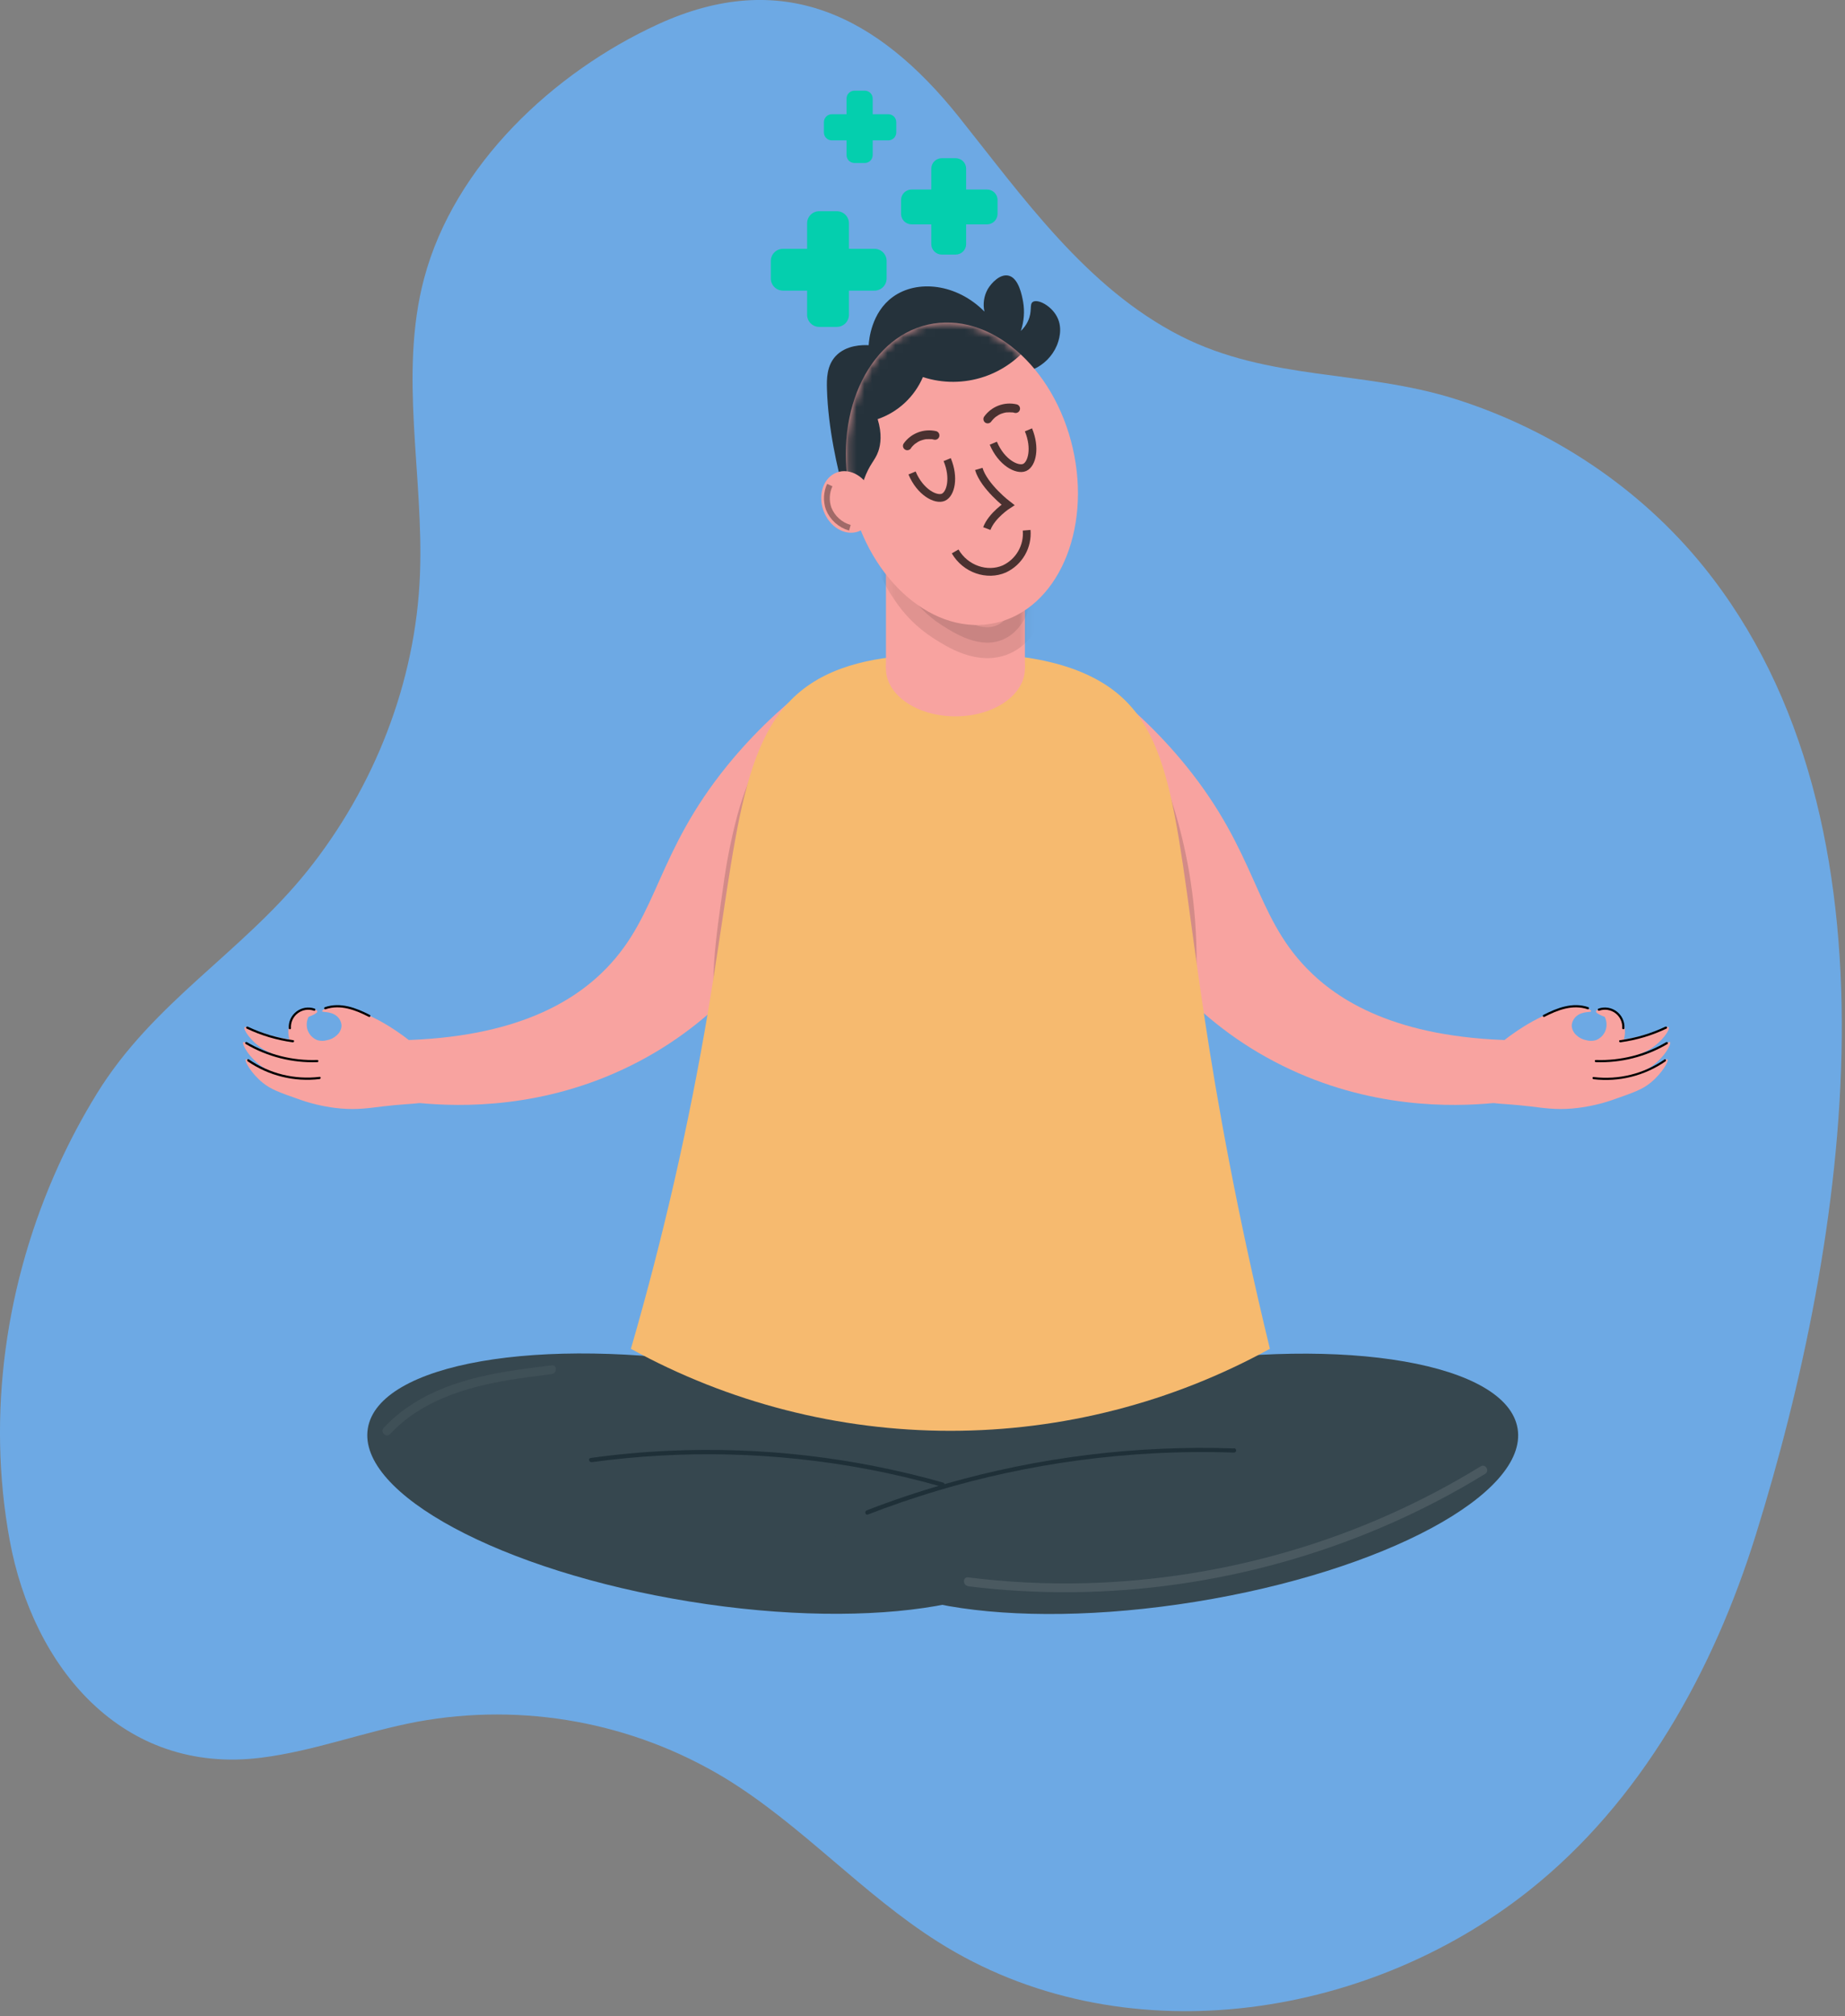 <svg width="238" height="260" viewBox="0 0 238 260" fill="none" xmlns="http://www.w3.org/2000/svg">
<rect x="0" y="0" width="238" height="260" fill="#808080" stroke="none"/>
<g clip-path="url(#clip0_53_1360)">
<path d="M7.574 150.257C9.014 147.101 10.648 144.037 12.467 141.082C19.747 129.23 31.133 122.925 39.633 112.34C48.291 101.53 53.636 87.975 54.174 74.1C54.675 61.316 51.422 48.261 54.708 35.909C58.6 21.274 71.421 9.31 84.856 3.143C100.868 -4.215 113.215 1.978 123.664 15.044C131.945 25.403 140.14 37.134 152.271 43.32C163.677 49.133 175.771 47.685 187.711 51.453C200.159 55.382 211.515 62.891 219.736 73.051C246.594 106.241 238.203 160.285 226.512 197.886C221.043 215.487 211.677 232.366 197.227 243.823C176.031 260.646 144.461 265.267 120.995 250.426C111.208 244.241 103.371 235.299 93.475 229.279C81.589 222.11 67.487 219.536 53.831 222.041C47.056 223.312 40.532 225.824 33.693 226.681C15.742 228.937 4.257 214.972 1.257 198.668C-1.743 182.364 0.723 165.305 7.574 150.257Z" fill="#6DA9E4"/>
<path d="M141.141 87.535C145.551 90.737 149.525 94.499 152.964 98.725C162.141 110.032 161.791 117.868 168.521 124.835C172.56 129.016 180.085 133.859 195.281 134.16C194.453 136.852 193.623 139.546 192.793 142.241C187.32 142.771 176.641 142.993 165.408 137.424C142.609 126.144 137.727 101.068 137.177 97.905L141.141 87.535Z" fill="#F8A3A0"/>
<mask id="mask0_53_1360" style="mask-type:luminance" maskUnits="userSpaceOnUse" x="137" y="87" width="59" height="56">
<path d="M141.141 87.535C145.551 90.737 149.525 94.499 152.964 98.725C162.141 110.032 161.791 117.868 168.521 124.835C172.56 129.016 180.085 133.859 195.281 134.16C194.453 136.852 193.623 139.546 192.793 142.241C187.32 142.771 176.641 142.993 165.408 137.424C142.609 126.144 137.727 101.068 137.177 97.905L141.141 87.535Z" fill="white"/>
</mask>
<g mask="url(#mask0_53_1360)">
<g opacity="0.15">
<path d="M142.756 96.236L142.654 96.101C142.699 96.168 142.752 96.232 142.801 96.296L143.083 96.691C143.301 97.003 143.512 97.319 143.712 97.638C144.088 98.235 144.436 98.848 144.754 99.477C145.071 100.094 145.293 100.808 145.65 101.395C145.65 101.395 145.488 100.996 145.583 101.233L145.673 101.459L145.854 101.917C145.982 102.245 146.106 102.579 146.23 102.91C147.223 105.708 148.012 108.575 148.59 111.487C148.733 112.198 148.865 112.908 148.985 113.626C149.046 114.002 149.106 114.378 149.162 114.754C149.185 114.924 149.211 115.097 149.238 115.27C149.238 115.318 149.294 115.484 149.271 115.529C149.317 115.439 149.219 115.108 149.271 115.446C149.462 116.95 149.605 118.454 149.7 119.958C149.881 122.941 149.859 125.932 149.633 128.911C149.573 129.75 149.493 130.584 149.396 131.423C149.373 131.622 149.35 131.825 149.324 132.025C149.324 132.141 149.298 132.258 149.283 132.37C149.268 132.483 149.222 132.822 149.283 132.502C149.343 132.182 149.283 132.502 149.283 132.547C149.283 132.66 149.253 132.777 149.234 132.889L149.143 133.495C148.88 135.183 148.549 136.879 148.153 138.526C147.879 139.673 148.511 141.026 149.731 141.301C150.886 141.564 152.215 140.955 152.509 139.725C153.973 133.571 154.573 127.244 154.293 120.925C154.028 114.633 152.875 108.41 150.867 102.44C149.712 99.056 148.202 95.894 145.974 93.081C145.764 92.871 145.515 92.705 145.24 92.591C144.966 92.478 144.671 92.419 144.374 92.419C143.775 92.419 143.201 92.657 142.777 93.08C142.354 93.503 142.116 94.077 142.116 94.675C142.151 95.266 142.384 95.828 142.778 96.27L142.756 96.236Z" fill="black"/>
</g>
</g>
<path d="M191.464 137.022C191.611 136.616 191.842 136.246 192.141 135.935C194.253 133.547 197.787 131.671 197.787 131.671C201.8 129.543 203.166 129.603 204.009 129.791C204.634 129.941 205.282 130.242 205.255 130.415C205.229 130.588 204.156 130.381 203.373 131.036C203.188 131.188 203.037 131.378 202.929 131.592C202.821 131.806 202.76 132.041 202.748 132.28C202.763 132.519 202.826 132.751 202.933 132.965C203.041 133.178 203.19 133.367 203.373 133.521C203.718 133.845 204.149 134.062 204.615 134.145C205.022 134.263 205.454 134.263 205.861 134.145C206.145 134.037 206.402 133.87 206.616 133.656C206.83 133.441 206.996 133.184 207.104 132.901C207.207 132.616 207.252 132.314 207.236 132.011C207.219 131.709 207.143 131.413 207.009 131.141C206.019 130.765 205.839 130.536 205.88 130.415C205.933 130.107 207.348 129.799 208.368 130.415C209.535 131.118 209.603 132.671 209.614 132.901C209.631 133.282 209.585 133.663 209.479 134.029C210.286 133.928 211.085 133.77 211.869 133.555C214.048 132.961 215.046 132.231 215.257 132.487C215.468 132.743 214.455 134.288 212.93 135.258C212.049 135.793 211.087 136.183 210.081 136.413C211.032 136.303 211.962 136.05 212.836 135.661C214.557 134.954 215.268 134.243 215.426 134.405C215.652 134.642 214.621 136.54 212.761 137.721C211.397 138.537 209.835 138.965 208.244 138.958C209.455 138.984 210.66 138.768 211.786 138.323C213.883 137.544 214.903 136.413 215.106 136.616C215.309 136.819 214.406 138.42 212.93 139.624C211.877 140.489 210.747 140.887 208.481 141.684C206.876 142.276 205.207 142.679 203.509 142.887C203.362 142.887 203.151 142.933 202.88 142.955C200.622 143.151 199.116 142.887 197.324 142.677C193.184 142.192 191.957 142.496 191.531 141.628C191.336 141.225 191.618 141.195 191.531 139.748C191.445 138.3 191.174 137.856 191.464 137.022Z" fill="#F8A3A0"/>
<path d="M214.835 132.404C212.981 133.287 210.999 133.875 208.963 134.149C208.783 134.172 208.862 134.446 209.039 134.42C211.098 134.14 213.102 133.542 214.978 132.649C215.144 132.57 215.001 132.325 214.835 132.404Z" fill="black"/>
<path d="M214.952 134.397C212.205 136.017 209.05 136.816 205.862 136.698C205.681 136.698 205.681 136.973 205.862 136.98C209.1 137.097 212.304 136.286 215.095 134.642C215.122 134.62 215.141 134.59 215.147 134.556C215.154 134.522 215.148 134.487 215.13 134.457C215.113 134.427 215.085 134.405 215.052 134.394C215.02 134.383 214.984 134.384 214.952 134.397Z" fill="black"/>
<path d="M214.704 136.642C212.037 138.487 208.785 139.29 205.564 138.898C205.384 138.875 205.387 139.157 205.564 139.18C208.837 139.569 212.139 138.748 214.847 136.871C214.993 136.766 214.847 136.522 214.704 136.627V136.642Z" fill="black"/>
<path d="M206.287 130.344C206.637 130.22 207.011 130.185 207.377 130.242C207.744 130.299 208.09 130.446 208.385 130.67C208.68 130.893 208.915 131.187 209.069 131.524C209.222 131.861 209.29 132.231 209.265 132.6C209.265 132.78 209.539 132.78 209.547 132.6C209.571 132.187 209.493 131.775 209.32 131.399C209.147 131.024 208.884 130.697 208.555 130.446C208.225 130.196 207.839 130.031 207.431 129.965C207.022 129.9 206.603 129.935 206.212 130.069C206.039 130.126 206.114 130.396 206.287 130.34V130.344Z" fill="black"/>
<path d="M199.225 131.137C200.934 130.257 202.892 129.501 204.804 130.159C204.977 130.22 205.052 129.949 204.879 129.889C202.892 129.204 200.855 129.979 199.086 130.893C198.924 130.975 199.086 131.22 199.225 131.137Z" fill="black"/>
<path d="M105.641 87.535C101.231 90.737 97.256 94.499 93.818 98.725C84.637 110.032 84.991 117.868 78.26 124.835C74.218 129.016 66.697 133.859 51.501 134.16C52.329 136.852 53.158 139.546 53.989 142.241C59.462 142.771 70.141 142.993 81.37 137.424C104.173 126.144 109.055 101.068 109.601 97.905L105.641 87.535Z" fill="#F8A3A0"/>
<mask id="mask1_53_1360" style="mask-type:luminance" maskUnits="userSpaceOnUse" x="51" y="87" width="59" height="56">
<path d="M105.641 87.535C101.231 90.737 97.256 94.499 93.818 98.725C84.637 110.032 84.991 117.868 78.26 124.835C74.218 129.016 66.697 133.859 51.501 134.16C52.329 136.852 53.158 139.546 53.989 142.241C59.462 142.771 70.141 142.993 81.37 137.424C104.173 126.144 109.055 101.068 109.601 97.905L105.641 87.535Z" fill="white"/>
</mask>
<g mask="url(#mask1_53_1360)">
<path d="M84.505 93.254C84.655 93.254 84.798 93.195 84.904 93.089C85.01 92.983 85.07 92.84 85.07 92.69C85.07 92.54 85.01 92.397 84.904 92.291C84.798 92.186 84.655 92.126 84.505 92.126C84.355 92.126 84.212 92.186 84.106 92.291C84 92.397 83.94 92.54 83.94 92.69C83.94 92.84 84 92.983 84.106 93.089C84.212 93.195 84.355 93.254 84.505 93.254Z" fill="#F8A3A0"/>
<g opacity="0.15">
<path d="M103.728 90.092C99.385 94.002 96.719 99.439 95.157 104.997C94.323 108.107 93.695 111.269 93.275 114.461C92.824 117.631 92.349 120.816 92.124 124.008C91.875 127.52 92.037 131.152 93.272 134.48C93.576 135.307 94.431 135.958 95.353 135.661C96.166 135.397 96.859 134.469 96.535 133.581C96.282 132.894 96.069 132.192 95.899 131.479C95.816 131.126 95.745 130.769 95.684 130.411C95.654 130.246 95.632 130.077 95.602 129.911C95.571 129.746 95.602 129.911 95.602 129.945C95.602 129.836 95.575 129.723 95.56 129.611C95.403 128.119 95.364 126.618 95.443 125.121C95.511 123.636 95.662 122.154 95.839 120.677C95.929 119.925 96.023 119.199 96.121 118.462C96.166 118.108 96.215 117.751 96.26 117.398C96.287 117.191 96.317 116.984 96.343 116.777C96.317 116.98 96.343 116.815 96.343 116.777C96.343 116.661 96.373 116.54 96.392 116.424C96.78 113.316 97.34 110.231 98.071 107.185C98.425 105.758 98.85 104.35 99.347 102.966C99.456 102.673 99.565 102.384 99.678 102.094C99.743 101.926 99.811 101.757 99.881 101.587C99.908 101.515 99.938 101.444 99.968 101.372C99.904 101.534 99.927 101.47 99.968 101.346C100.239 100.729 100.525 100.116 100.83 99.519C101.504 98.181 102.286 96.901 103.167 95.691C103.213 95.63 103.544 95.176 103.367 95.416L103.706 94.995C103.95 94.694 104.203 94.405 104.459 94.115C104.978 93.543 105.527 92.999 106.104 92.483C106.418 92.164 106.595 91.734 106.595 91.286C106.595 90.838 106.418 90.407 106.104 90.088C105.78 89.781 105.351 89.609 104.905 89.609C104.458 89.609 104.029 89.781 103.706 90.088L103.728 90.092Z" fill="black"/>
</g>
</g>
<path d="M135.378 198.449C136.739 190.052 118.159 180.061 93.878 176.133C69.597 172.204 48.81 175.826 47.448 184.223C46.087 192.619 64.667 202.611 88.948 206.539C113.229 210.467 134.016 206.845 135.378 198.449Z" fill="#36474F"/>
<path d="M154.269 206.564C178.55 202.635 197.13 192.644 195.768 184.247C194.407 175.851 173.62 172.229 149.339 176.157C125.058 180.086 106.478 190.077 107.839 198.473C109.2 206.87 129.988 210.492 154.269 206.564Z" fill="#36474F"/>
<path d="M81.385 173.946C85.533 159.643 88.856 145.114 91.337 130.43C95.237 107.249 95.32 93.54 105.408 87.667C110.64 84.621 117.235 84.456 121.97 84.335C126.111 84.23 135.69 83.986 142.376 88.155C151.786 94.032 151.56 106.204 155.445 131.671C156.95 141.654 159.506 156.213 163.812 173.946C151.185 180.886 137.007 184.525 122.595 184.525C108.183 184.525 94.004 180.886 81.377 173.946H81.385Z" fill="#F6BA6F"/>
<path d="M108.935 63.786C108.02 60.421 106.823 55.224 106.676 50.205C106.631 48.829 106.654 47.152 107.805 45.918C109.161 44.474 111.28 44.478 112.055 44.516C112.097 43.873 112.383 40.319 115.164 38.3C118.307 36.014 123.415 36.571 126.988 40.18C126.77 39.194 126.924 38.162 127.42 37.281C127.891 36.488 128.979 35.326 130.055 35.537C131.422 35.807 131.84 38.169 131.979 38.921C132.196 40.179 132.094 41.472 131.682 42.681C132.065 42.325 132.377 41.898 132.6 41.425C133.206 40.139 132.758 39.259 133.225 38.94C133.838 38.518 135.574 39.391 136.334 40.82C137.185 42.395 136.518 44.08 136.334 44.55C135.741 45.95 134.626 47.065 133.225 47.659L126.826 48.648L108.935 63.786Z" fill="#25323B"/>
<path d="M123.246 92.386C128.196 92.386 132.209 89.63 132.209 86.23C132.209 82.831 128.196 80.075 123.246 80.075C118.296 80.075 114.284 82.831 114.284 86.23C114.284 89.63 118.296 92.386 123.246 92.386Z" fill="#F8A3A0"/>
<path d="M114.287 86.17H132.208V68.141H114.287V86.17Z" fill="#F8A3A0"/>
<mask id="mask2_53_1360" style="mask-type:luminance" maskUnits="userSpaceOnUse" x="114" y="68" width="19" height="19">
<path d="M114.287 86.166H132.208V68.137H114.287V86.166Z" fill="white"/>
</mask>
<g mask="url(#mask2_53_1360)">
<path opacity="0.1" d="M133.206 76.841C133.112 77.394 132.419 81.105 129.472 82.436C126.46 83.797 123.174 81.711 121.379 80.556C119.643 79.42 118.161 77.939 117.024 76.206C115.47 73.973 114.413 71.435 113.922 68.761L133.206 76.841Z" fill="black" stroke="black" stroke-width="4" stroke-miterlimit="10"/>
</g>
<path d="M128.464 80.327C136.369 78.528 140.815 68.461 138.394 57.841C135.973 47.221 127.601 40.07 119.696 41.868C111.791 43.667 107.345 53.734 109.766 64.354C112.188 74.974 120.559 82.125 128.464 80.327Z" fill="#F8A3A0"/>
<mask id="mask3_53_1360" style="mask-type:luminance" maskUnits="userSpaceOnUse" x="109" y="41" width="31" height="40">
<path d="M128.464 80.323C136.369 78.525 140.815 68.457 138.394 57.837C135.973 47.217 127.601 40.066 119.696 41.864C111.791 43.663 107.345 53.73 109.766 64.35C112.188 74.97 120.559 82.122 128.464 80.323Z" fill="white"/>
</mask>
<g mask="url(#mask3_53_1360)">
<path d="M106.661 61.474C108.129 62.624 109.906 63.73 110.802 63.166C111.114 62.963 111.178 62.654 111.423 61.921C112.176 59.789 112.853 59.473 113.305 58.191C113.606 57.304 113.798 55.962 113.215 54.055C114.513 53.608 115.703 52.894 116.709 51.959C117.714 51.025 118.513 49.891 119.053 48.629C121.609 49.459 124.365 49.448 126.915 48.599C129.465 47.75 131.675 46.106 133.221 43.91L123.886 36.45L102.103 47.64L106.661 61.474Z" fill="#25323B"/>
</g>
<path d="M110.723 68.543C112.445 67.922 113.226 65.713 112.467 63.609C111.707 61.506 109.695 60.303 107.972 60.924C106.249 61.544 105.468 63.753 106.228 65.857C106.987 67.961 109 69.163 110.723 68.543Z" fill="#F8A3A0"/>
<path opacity="0.7" d="M126.261 60.477C126.946 62.771 130.025 65.117 130.025 65.117C130.025 65.117 127.94 66.456 127.296 68.167" stroke="black" stroke-miterlimit="10"/>
<path opacity="0.7" d="M117.652 60.996C118.695 63.493 120.746 64.553 121.699 64.125C122.651 63.696 123.156 61.598 122.184 59.274" stroke="black" stroke-miterlimit="10"/>
<path opacity="0.7" d="M128.136 57.157C129.178 59.65 131.23 60.711 132.182 60.282C133.135 59.853 133.635 57.759 132.668 55.435" stroke="black" stroke-miterlimit="10"/>
<path opacity="0.7" d="M123.212 71.115C124.552 73.42 127.352 74.333 129.558 73.371C130.491 72.933 131.266 72.221 131.78 71.329C132.294 70.438 132.523 69.41 132.434 68.385" stroke="black" stroke-miterlimit="10"/>
<path opacity="0.35" d="M107.041 62.557C106.598 63.509 106.544 64.596 106.891 65.587C107.128 66.182 107.498 66.714 107.973 67.143C108.448 67.572 109.015 67.886 109.631 68.061" stroke="black" stroke-width="0.75" stroke-miterlimit="10"/>
<g opacity="0.7">
<path d="M117.517 57.785C117.517 57.785 117.604 57.665 117.562 57.717C117.521 57.77 117.592 57.68 117.6 57.672L117.754 57.499C117.814 57.439 117.875 57.379 117.939 57.323L118.018 57.255C118.097 57.187 117.995 57.255 118.048 57.232C118.168 57.141 118.294 57.057 118.424 56.98L118.635 56.875C118.635 56.875 118.767 56.819 118.706 56.841C118.646 56.864 118.789 56.811 118.785 56.815C118.93 56.76 119.079 56.716 119.23 56.683L119.459 56.638C119.553 56.638 119.328 56.638 119.489 56.638H119.591C119.754 56.627 119.917 56.627 120.08 56.638H120.186C120.25 56.638 120.107 56.638 120.212 56.638L120.468 56.695C120.613 56.734 120.767 56.714 120.898 56.64C121.028 56.566 121.123 56.443 121.163 56.298C121.202 56.153 121.182 55.999 121.108 55.869C121.033 55.739 120.91 55.644 120.765 55.604C119.983 55.424 119.164 55.481 118.415 55.768C117.665 56.056 117.018 56.56 116.557 57.217C116.482 57.346 116.46 57.499 116.497 57.644C116.535 57.788 116.628 57.912 116.757 57.988C116.887 58.061 117.041 58.08 117.185 58.042C117.33 58.004 117.454 57.912 117.532 57.785H117.517Z" fill="black"/>
</g>
<g opacity="0.7">
<path d="M127.898 54.33C127.898 54.33 127.989 54.206 127.947 54.258C127.906 54.311 127.977 54.224 127.985 54.217C127.992 54.209 128.087 54.1 128.139 54.044C128.192 53.987 128.26 53.924 128.324 53.863L128.403 53.8C128.482 53.732 128.38 53.8 128.433 53.773C128.553 53.683 128.679 53.6 128.809 53.525C128.877 53.487 128.949 53.45 129.016 53.42C129.016 53.42 129.152 53.36 129.092 53.382C129.031 53.405 129.174 53.356 129.171 53.356C129.316 53.302 129.464 53.258 129.615 53.224L129.844 53.183C129.935 53.164 129.713 53.183 129.875 53.183H129.976C130.139 53.17 130.303 53.17 130.466 53.183H130.571C130.635 53.183 130.492 53.183 130.597 53.183C130.703 53.183 130.767 53.213 130.849 53.236C130.922 53.258 130.998 53.265 131.073 53.258C131.148 53.25 131.221 53.228 131.287 53.191C131.353 53.155 131.412 53.106 131.459 53.047C131.506 52.988 131.54 52.92 131.56 52.847C131.58 52.774 131.586 52.698 131.576 52.623C131.566 52.549 131.541 52.477 131.503 52.411C131.465 52.346 131.414 52.289 131.354 52.244C131.293 52.199 131.224 52.167 131.151 52.149C130.364 51.965 129.541 52.022 128.787 52.312C128.033 52.602 127.384 53.111 126.923 53.773C126.855 53.901 126.838 54.05 126.876 54.19C126.913 54.329 127.003 54.449 127.127 54.525C127.256 54.597 127.409 54.616 127.552 54.579C127.696 54.542 127.82 54.451 127.898 54.326V54.33Z" fill="black"/>
</g>
<path d="M55.344 137.022C55.197 136.616 54.966 136.246 54.667 135.935C52.555 133.547 49.021 131.671 49.021 131.671C45.008 129.543 43.642 129.603 42.798 129.791C42.174 129.941 41.526 130.242 41.553 130.415C41.579 130.588 42.652 130.381 43.435 131.036C43.62 131.188 43.771 131.378 43.879 131.592C43.986 131.806 44.048 132.041 44.059 132.28C44.045 132.519 43.982 132.751 43.874 132.965C43.767 133.178 43.617 133.367 43.435 133.521C43.09 133.845 42.658 134.062 42.193 134.145C41.786 134.263 41.353 134.263 40.947 134.145C40.663 134.036 40.406 133.869 40.191 133.655C39.977 133.44 39.81 133.184 39.701 132.901C39.598 132.616 39.554 132.313 39.57 132.011C39.587 131.709 39.665 131.413 39.798 131.141C40.788 130.765 40.969 130.536 40.928 130.415C40.875 130.107 39.46 129.799 38.44 130.415C37.273 131.118 37.205 132.671 37.194 132.901C37.177 133.282 37.223 133.663 37.329 134.029C36.522 133.928 35.723 133.77 34.939 133.555C32.76 132.961 31.762 132.231 31.551 132.487C31.34 132.743 32.353 134.288 33.877 135.258C34.759 135.793 35.721 136.183 36.727 136.413C35.776 136.303 34.846 136.05 33.972 135.661C32.251 134.954 31.54 134.243 31.382 134.405C31.156 134.642 32.187 136.54 34.047 137.721C35.411 138.537 36.973 138.965 38.564 138.958C37.353 138.984 36.148 138.768 35.022 138.323C32.925 137.544 31.905 136.413 31.702 136.616C31.498 136.819 32.402 138.42 33.877 139.624C34.931 140.489 36.061 140.887 38.327 141.684C39.924 142.274 41.583 142.677 43.273 142.887C43.42 142.887 43.63 142.933 43.901 142.955C46.16 143.151 47.666 142.887 49.457 142.677C53.598 142.192 54.825 142.496 55.25 141.628C55.446 141.225 55.164 141.195 55.25 139.748C55.337 138.3 55.623 137.856 55.344 137.022Z" fill="#F8A3A0"/>
<path d="M31.818 132.649C33.695 133.542 35.698 134.14 37.758 134.42C37.935 134.446 38.014 134.172 37.833 134.149C35.797 133.875 33.816 133.287 31.961 132.404C31.796 132.325 31.653 132.57 31.818 132.649Z" fill="black"/>
<path d="M31.701 134.641C34.493 136.286 37.697 137.097 40.935 136.98C41.116 136.98 41.116 136.691 40.935 136.698C37.746 136.816 34.59 136.017 31.841 134.397C31.808 134.379 31.77 134.374 31.734 134.384C31.698 134.394 31.667 134.417 31.649 134.45C31.63 134.482 31.625 134.521 31.635 134.557C31.645 134.592 31.669 134.623 31.701 134.641Z" fill="black"/>
<path d="M31.95 136.871C34.661 138.74 37.963 139.553 41.232 139.157C41.409 139.135 41.413 138.853 41.232 138.875C38.012 139.267 34.76 138.464 32.093 136.619C31.942 136.514 31.803 136.758 31.95 136.864V136.871Z" fill="black"/>
<path d="M40.585 130.073C40.193 129.939 39.775 129.903 39.366 129.969C38.958 130.035 38.572 130.2 38.242 130.45C37.913 130.7 37.65 131.027 37.477 131.403C37.304 131.779 37.226 132.191 37.25 132.604C37.25 132.784 37.54 132.784 37.532 132.604C37.507 132.234 37.575 131.864 37.728 131.527C37.882 131.191 38.117 130.897 38.412 130.673C38.707 130.45 39.053 130.303 39.42 130.246C39.786 130.189 40.16 130.224 40.51 130.347C40.683 130.404 40.758 130.133 40.585 130.077V130.073Z" fill="black"/>
<path d="M47.711 130.893C45.941 129.979 43.905 129.204 41.917 129.889C41.744 129.949 41.82 130.22 41.993 130.159C43.905 129.501 45.862 130.257 47.571 131.137C47.729 131.22 47.872 130.975 47.711 130.893Z" fill="black"/>
<path d="M76.344 188.565C88.164 186.952 100.167 187.257 111.889 189.467C115.134 190.079 118.346 190.839 121.526 191.746C121.595 191.759 121.667 191.746 121.727 191.708C121.787 191.671 121.831 191.612 121.85 191.544C121.869 191.476 121.861 191.404 121.829 191.341C121.797 191.278 121.742 191.229 121.676 191.205C110.168 187.94 98.207 186.554 86.255 187.099C82.89 187.254 79.538 187.562 76.198 188.024C75.821 188.072 75.991 188.614 76.344 188.565Z" fill="#1F3038"/>
<path d="M159.179 186.794C146.58 186.364 133.992 187.916 121.876 191.393C118.468 192.373 115.114 193.501 111.814 194.777C111.479 194.905 111.622 195.454 111.965 195.318C117.766 193.066 123.736 191.275 129.818 189.96C135.991 188.629 142.259 187.787 148.564 187.441C152.1 187.25 155.638 187.214 159.179 187.332C159.555 187.332 159.555 186.779 159.179 186.768V186.794Z" fill="#1F3038"/>
<path d="M107.945 27.238H105.679C104.814 27.238 104.113 27.939 104.113 28.802V40.594C104.113 41.458 104.814 42.158 105.679 42.158H107.945C108.81 42.158 109.511 41.458 109.511 40.594V28.802C109.511 27.939 108.81 27.238 107.945 27.238Z" fill="#04CFAE"/>
<path d="M99.434 33.653V35.916C99.434 36.78 100.135 37.481 101 37.481H112.804C113.669 37.481 114.37 36.78 114.37 35.916V33.653C114.37 32.789 113.669 32.089 112.804 32.089H101C100.135 32.089 99.434 32.789 99.434 33.653Z" fill="#04CFAE"/>
<path d="M123.272 20.399H121.492C120.741 20.399 120.133 21.006 120.133 21.756V31.476C120.133 32.225 120.741 32.833 121.492 32.833H123.272C124.023 32.833 124.631 32.225 124.631 31.476V21.756C124.631 21.006 124.023 20.399 123.272 20.399Z" fill="#04CFAE"/>
<path d="M116.233 25.798V27.577C116.233 28.326 116.842 28.934 117.592 28.934H127.323C128.073 28.934 128.681 28.326 128.681 27.577V25.798C128.681 25.048 128.073 24.441 127.323 24.441H117.592C116.842 24.441 116.233 25.048 116.233 25.798Z" fill="#04CFAE"/>
<path d="M111.554 11.694H110.222C109.658 11.694 109.202 12.15 109.202 12.713V20C109.202 20.563 109.658 21.019 110.222 21.019H111.554C112.118 21.019 112.574 20.563 112.574 20V12.713C112.574 12.15 112.118 11.694 111.554 11.694Z" fill="#04CFAE"/>
<path d="M106.281 15.751V17.082C106.281 17.645 106.737 18.101 107.301 18.101H114.596C115.159 18.101 115.616 17.645 115.616 17.082V15.751C115.616 15.188 115.159 14.732 114.596 14.732H107.301C106.737 14.732 106.281 15.188 106.281 15.751Z" fill="#04CFAE"/>
<g opacity="0.1">
<path d="M124.894 204.576C133.917 205.682 143.048 205.586 152.045 204.29C160.99 203.011 169.731 200.578 178.048 197.052C182.728 195.069 187.251 192.738 191.58 190.077C192.198 189.701 191.629 188.723 191.008 189.103C183.348 193.807 175.096 197.474 166.47 200.007C157.847 202.544 148.929 203.945 139.944 204.177C134.913 204.301 129.88 204.05 124.887 203.425C124.168 203.339 124.172 204.467 124.887 204.553L124.894 204.576Z" fill="white"/>
</g>
<g opacity="0.05">
<path d="M50.308 184.955C54.306 180.646 60.117 178.887 65.741 177.958C67.54 177.665 69.355 177.443 71.165 177.206C71.877 177.119 71.888 175.988 71.165 176.078C64.999 176.83 58.567 177.638 53.218 181.06C51.853 181.926 50.604 182.961 49.499 184.139C49.006 184.673 49.804 185.474 50.297 184.94L50.308 184.955Z" fill="white"/>
</g>
</g>
<defs>
<clipPath id="clip0_53_1360">
<rect width="238" height="259.371" fill="white"/>
</clipPath>
</defs>
</svg>
